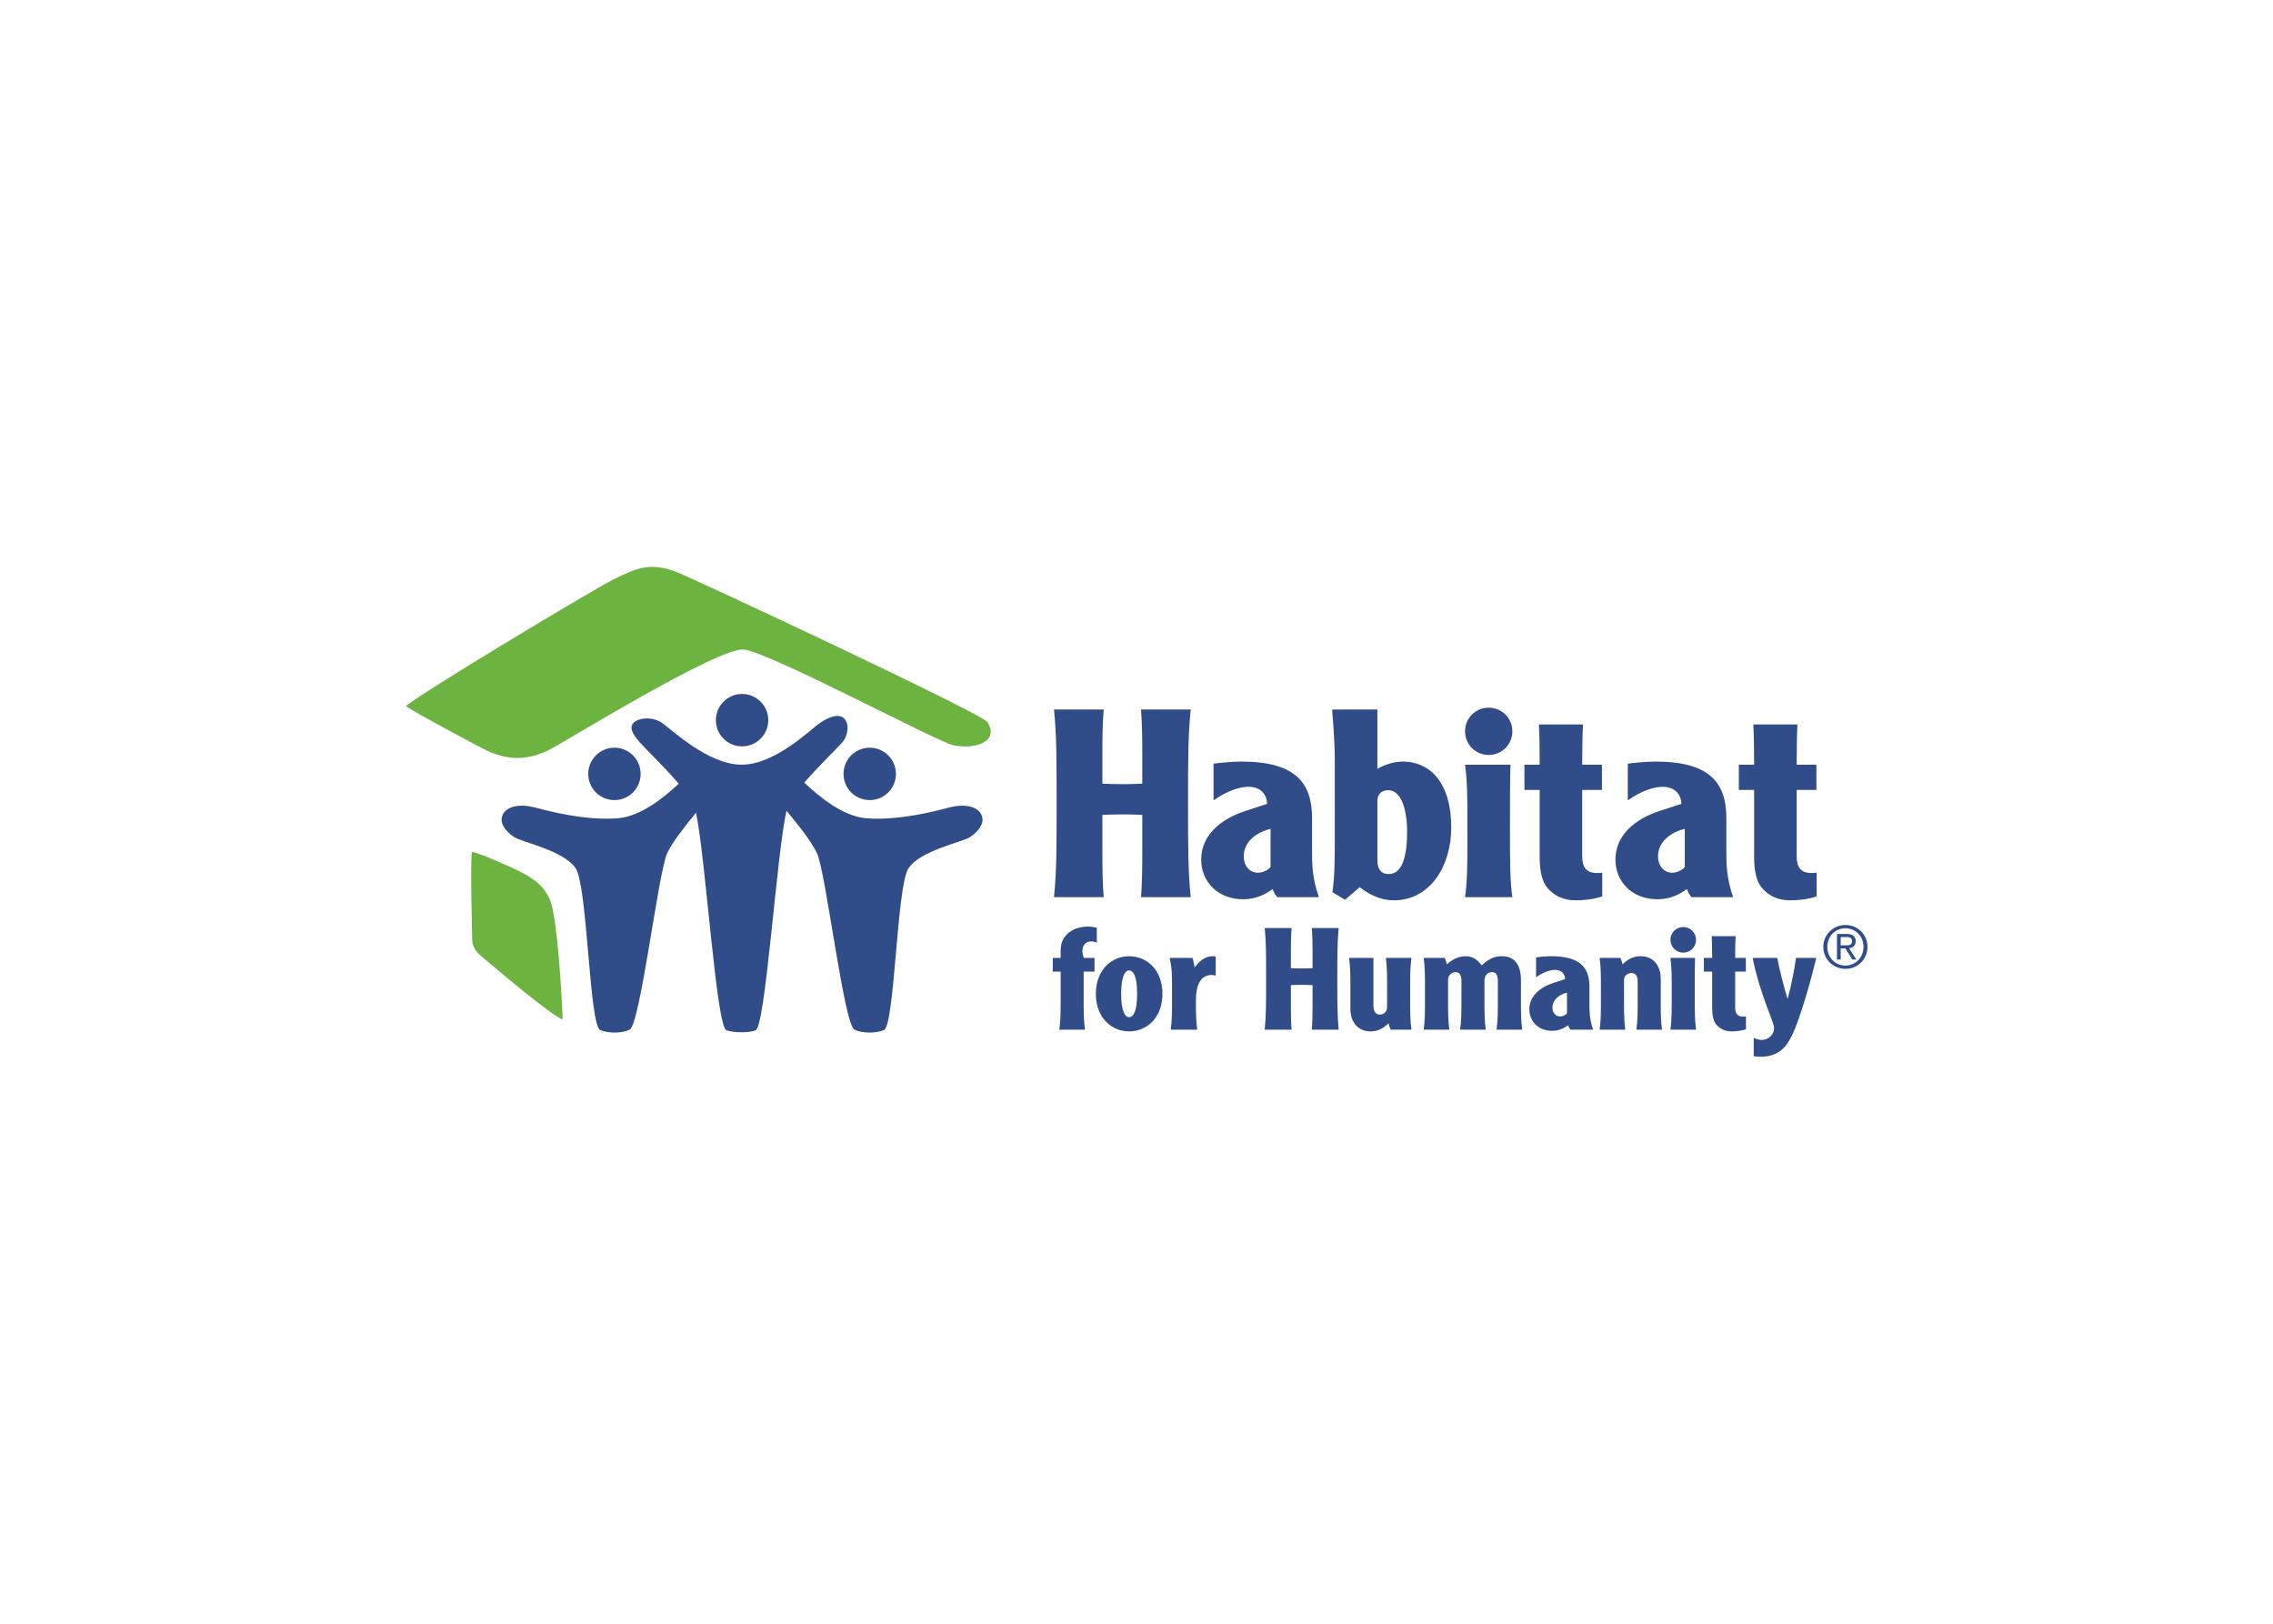 <svg clip-rule="evenodd" fill-rule="evenodd" stroke-linejoin="round" stroke-miterlimit="2" viewBox="0 0 560 400" xmlns="http://www.w3.org/2000/svg" xmlns:xlink="http://www.w3.org/1999/xlink"><clipPath id="a"><path clip-rule="evenodd" d="m0 81.647v-81.647h243.64v81.647"/></clipPath><g fill-rule="nonzero" transform="matrix(1.478 0 0 -1.478 100 260.321)"><path d="m30.406 46.827c-.175 2.404 1.633 4.497 4.039 4.672 2.407.174 4.499-1.635 4.674-4.042.175-2.406-1.635-4.497-4.041-4.672-2.405-.173-4.497 1.633-4.672 4.042" fill="#314d89"/><path d="m81.672 46.827c.175 2.404-1.635 4.497-4.04 4.672-2.408.174-4.499-1.635-4.673-4.042-.175-2.406 1.635-4.497 4.039-4.672 2.406-.173 4.5 1.633 4.674 4.042" fill="#314d89"/><path d="m96.063 39.977c-.513 1.895-3.128 2.183-5.434 1.583-1.82-.475-8.153-2.232-13.775-1.824-4.04.292-7.989 3.653-10.446 5.953 2.441 2.814 5.59 5.833 6.312 6.679 1.044 1.217 1.217 3.129.348 3.998-.868.868-2.433.344-3.998-.698-1.561-1.042-7.471-6.992-13.108-6.992-5.635 0-11.738 5.95-13.303 6.992-1.564 1.042-3.825.869-4.694 0-.868-.869.002-2.083 1.046-3.3.739-.864 4.006-3.995 6.466-6.859-2.468-2.291-6.318-5.489-10.253-5.773-5.622-.408-11.956 1.349-13.775 1.824-2.306.6-4.921.312-5.435-1.583-.322-1.184.683-2.488 2.033-3.369 1.343-.876 8.308-2.23 10.267-5.226 1.958-2.994 2.257-26.162 4.082-26.939 1.33-.568 3.65-.568 4.91.074 1.768.896 4.75 26.173 6.255 29.42.833 1.792 2.929 4.472 4.799 6.731 1.611-7.55 3.373-35.673 5.071-36.261 1.284-.443 3.84-.443 4.867 0 1.675.725 3.508 29.589 5.145 36.592 1.935-2.323 4.2-5.181 5.074-7.062 1.505-3.247 4.486-28.524 6.253-29.42 1.262-.642 3.58-.642 4.912-.074 1.822.777 2.121 23.945 4.081 26.939 1.96 2.996 8.924 4.35 10.267 5.226 1.35.881 2.354 2.185 2.033 3.369" fill="#314d89"/><g clip-path="url(#a)"><path d="m51.67 56.097c0 2.414 1.956 4.367 4.37 4.367 2.409 0 4.367-1.953 4.367-4.367 0-2.412-1.958-4.368-4.367-4.368-2.414 0-4.37 1.956-4.37 4.368" fill="#314d89"/><path d="m96.935 55.789c2.123-3.369-2.323-4.633-5.718-3.857-2.844.648-30.734 15.561-34.916 15.945-4.168.38-29.256-15.044-32.021-16.524-4.062-2.172-7.65-1.965-11.401-.02-1.238.646-10.795 5.69-12.879 7.098 2.084 1.947 31.09 19.362 34.467 21.054 3.884 1.949 6.199 2.971 10.469 1.376 2.961-1.109 51.119-23.679 51.999-25.072" fill="#6db340"/></g><path d="m11.003 34.157c1.086-.161 6.214-2.371 8.245-3.417 4.882-2.514 5.135-5.014 5.692-9.083.595-4.335 1.107-12.412 1.192-15.472-2.043.876-10.042 7.57-11.951 9.22-1.48 1.283-3.135 2.198-3.132 4.185.003.759-.346 12.701-.046 14.567" fill="#6db340"/><g fill="#314d89"><path d="m239.17 18.57h1c.67 0 .89.238.89.721 0 .423-.32.659-.75.659h-1.14zm0-2.376h-.62v4.27h1.63c1 0 1.49-.403 1.49-1.213 0-.77-.5-1.094-1.11-1.174l1.23-1.883h-.68l-1.16 1.864h-.78zm.79-.995c1.7 0 3.01 1.341 3.01 3.115 0 1.747-1.31 3.097-3.01 3.097-1.72 0-3.02-1.35-3.02-3.097 0-1.774 1.3-3.115 3.02-3.115zm0 6.763c2.01 0 3.68-1.576 3.68-3.648 0-2.091-1.67-3.668-3.68-3.668-2 0-3.69 1.577-3.69 3.668 0 2.072 1.69 3.648 3.69 3.648"/><path d="m116.32 57.872c-.18-2.146-.22-4.642-.22-7.314v-5.038c.96-.045 1.92-.088 3.33-.088 1.4 0 2.36.043 3.32.088v5.038c0 2.672-.04 5.168-.21 7.314h8.28c-.44-4.511-.44-8.192-.44-15.638s0-11.128.44-15.639h-8.28c.17 2.144.21 4.645.21 7.315v6.395c-.96.045-1.92.088-3.32.088-1.41 0-2.37-.043-3.33-.088v-6.395c0-2.67.04-5.171.22-7.315h-8.28c.43 4.511.43 8.193.43 15.639s0 11.127-.43 15.638z"/><path d="m144.13 37.985c-2.75-.701-4.47-2.41-4.47-4.6 0-1.534.97-2.716 2.37-2.716.92 0 1.84.571 2.1.964zm-9.5 10.864c.61.087 2.98.349 4.6.349 9.06 0 11.82-3.547 11.82-9.417v-5.476c0-2.102 0-4.47 1.14-7.71h-6.96c-.53.701-.7 1.182-.75 1.357-1.18-.876-2.8-1.707-4.9-1.707-4.25 0-7.01 2.935-7.01 6.614 0 4.03 3.19 6.747 7.36 8.104l3.63 1.184c-.04 1.533-1.05 2.847-3.11 2.847-1.4 0-3.59-.657-5.82-2.277z"/><path d="m161.94 32.727c0-1.271.48-2.277 1.88-2.277 1.8 0 3.07 1.839 3.07 7.052 0 3.724-.97 6.922-3.16 6.922-1.18 0-1.79-.744-1.79-1.796zm0 25.145v-9.899c1.09.656 2.67 1.225 4.25 1.225 4.16 0 8.06-3.065 8.06-11.038 0-6.178-3.37-12.09-9.59-12.09-1.67 0-3.6.568-5.66 2.189l-2.45-2.102-2.1 1.271c.39 2.802.39 5.781.39 8.937v12.571c0 1.622 0 3.418-.44 8.936z"/><path d="m184.13 48.672c-.09-2.275-.09-5.606-.09-10.336 0-5.959 0-8.939.4-11.741h-7.89c.39 2.802.39 5.782.39 8.937v4.205c0 3.155 0 6.132-.39 8.935zm-3.64 9.509c2.19 0 3.95-1.754 3.95-3.944s-1.76-3.942-3.95-3.942-3.94 1.752-3.94 3.942 1.75 3.944 3.94 3.944"/><path d="m196.22 55.376c-.09-1.357-.14-3.943-.14-6.704h3.29v-4.203h-3.29v-11.041c0-1.795.66-2.803 2.42-2.803.26 0 .52 0 .92.044v-3.943c-1.45-.481-2.94-.656-4.43-.656-1.97 0-3.55.699-4.73 2.102-.92 1.096-1.27 2.934-1.27 5.17v11.127h-2.54v4.203h2.54c0 2.761-.04 5.347-.13 6.704z"/><path d="m213.18 37.985c-2.76-.701-4.46-2.41-4.46-4.6 0-1.534.96-2.716 2.36-2.716.92 0 1.84.571 2.1.964zm-9.5 10.864c.61.087 2.98.349 4.6.349 9.07 0 11.83-3.547 11.83-9.417v-5.476c0-2.102 0-4.47 1.13-7.71h-6.96c-.53.701-.7 1.182-.74 1.357-1.19-.876-2.81-1.707-4.91-1.707-4.25 0-7.01 2.935-7.01 6.614 0 4.03 3.2 6.747 7.36 8.104l3.64 1.184c-.05 1.533-1.06 2.847-3.12 2.847-1.4 0-3.59-.657-5.82-2.277z"/><path d="m231.96 55.376c-.08-1.357-.13-3.943-.13-6.704h3.29v-4.203h-3.29v-11.041c0-1.795.66-2.803 2.41-2.803.27 0 .53 0 .92.044v-3.943c-1.44-.481-2.93-.656-4.42-.656-1.97 0-3.55.699-4.73 2.102-.92 1.096-1.27 2.934-1.27 5.17v11.127h-2.55v4.203h2.55c0 2.761-.05 5.347-.14 6.704z"/><path d="m115.17 18.984c-.1.073-.41.239-.93.239-.99 0-1.47-.759-1.47-1.568 0-.472.14-.949.24-1.187h1.78v-2.277h-1.81v-4.841c0-1.708 0-3.322.22-4.84h-4.28c.22 1.518.22 3.132.22 4.84v4.841h-1.31v2.277h1.31v.927c0 1.401.24 2.348 1.35 3.275.95.759 2.14 1.02 3.18 1.02.57 0 1.19-.095 1.5-.214z"/><path d="m119.23 10.489c0-2.871.62-3.892 1.33-3.892.72 0 1.33 1.021 1.33 3.892s-.61 3.892-1.33 3.892c-.71 0-1.33-1.021-1.33-3.892zm6.88 0c0-4.034-2.65-6.264-5.55-6.264-2.89 0-5.55 2.23-5.55 6.264 0 4.033 2.66 6.266 5.55 6.266 2.9 0 5.55-2.233 5.55-6.266"/><path d="m131.12 16.468c.15-.426.31-1.209.34-1.588.83 1.113 1.82 1.875 3.01 1.875.26 0 .4-.026.52-.072v-3.157c-.26.073-.59.096-.71.096-1.81 0-2.59-1.662-2.59-4.272 0-1.708 0-3.322.22-4.84h-4.42c.22 1.518.22 3.132.22 4.84v2.278c0 1.709 0 3.322-.41 4.84z"/><path d="m147.64 21.452c-.1-1.163-.12-2.514-.12-3.963v-2.728c.52-.024 1.04-.047 1.8-.047s1.29.023 1.81.047v2.728c0 1.449-.02 2.8-.12 3.963h4.48c-.23-2.444-.23-4.435-.23-8.471 0-4.033 0-6.029.23-8.471h-4.48c.1 1.163.12 2.514.12 3.962v3.464c-.52.024-1.05.049-1.81.049s-1.28-.025-1.8-.049v-3.464c0-1.448.02-2.799.12-3.962h-4.48c.23 2.442.23 4.438.23 8.471 0 4.036 0 6.027-.23 8.471z"/><path d="m164.15 4.51c-.16.355-.28.757-.35 1.067-.88-.855-1.78-1.352-3.01-1.352-2.02 0-3.35 1.471-3.35 3.75v3.653c0 1.709 0 3.322-.22 4.84h4.06v-7.949c0-.948.38-1.495 1.07-1.495.59 0 1.21.428 1.21 1.258v3.346c0 1.709 0 3.322-.21 4.84h4.27c-.22-1.518-.22-3.131-.22-4.84v-2.278c0-1.708 0-3.322.22-4.84z"/><path d="m173.17 16.468c.17-.356.29-.758.36-1.065.88.805 1.94 1.352 3.13 1.352 1.28 0 2.09-.735 2.66-1.52.85.758 1.8 1.52 3.34 1.52 2.33 0 3.21-1.639 3.21-3.987v-3.418c0-1.708 0-3.322.21-4.84h-4.27c.21 1.518.21 3.132.21 4.84v3.298c0 .832-.23 1.448-.97 1.448-.8 0-1.26-.616-1.26-1.448v-3.298c0-1.708 0-3.322.22-4.84h-4.28c.22 1.518.22 3.132.22 4.84v3.345c0 .785-.24 1.401-.97 1.401-.67 0-1.26-.546-1.26-1.258v-3.488c0-1.708 0-3.322.21-4.84h-4.27c.21 1.518.21 3.132.21 4.84v2.278c0 1.709 0 3.322-.21 4.84z"/><path d="m193.54 10.681c-1.5-.381-2.42-1.308-2.42-2.494 0-.831.52-1.471 1.28-1.471.49 0 1 .308 1.14.523zm-5.15 5.884c.33.045 1.61.19 2.49.19 4.91 0 6.41-1.924 6.41-5.104v-2.964c0-1.14 0-2.423.61-4.177h-3.77c-.28.378-.38.639-.4.735-.64-.475-1.52-.926-2.66-.926-2.3 0-3.8 1.592-3.8 3.583 0 2.183 1.73 3.654 3.99 4.391l1.97.641c-.02.831-.57 1.543-1.69 1.543-.75 0-1.94-.358-3.15-1.236z"/><path d="m202.46 16.468c.16-.356.28-.758.35-1.065.88.852 1.78 1.352 3.01 1.352 2.02 0 3.35-1.471 3.35-3.75v-3.655c0-1.708 0-3.322.21-4.84h-4.27c.22 1.518.22 3.132.22 4.84v3.275c0 .735-.31 1.328-1.03 1.328-.59 0-1.25-.427-1.25-1.139v-3.464c0-1.708 0-3.322.21-4.84h-4.27c.21 1.518.21 3.132.21 4.84v2.278c0 1.709 0 3.322-.21 4.84z"/><path d="m214.89 16.468c-.05-1.233-.05-3.037-.05-5.599 0-3.227 0-4.841.22-6.359h-4.27c.21 1.518.21 3.132.21 4.84v2.278c0 1.709 0 3.322-.21 4.84zm-1.97 5.152c1.19 0 2.14-.95 2.14-2.137s-.95-2.135-2.14-2.135c-1.18 0-2.13.948-2.13 2.135s.95 2.137 2.13 2.137"/><path d="m221.65 20.101c-.05-.737-.07-2.137-.07-3.633h1.78v-2.277h-1.78v-5.979c0-.973.36-1.52 1.3-1.52.15 0 .29 0 .5.024v-2.136c-.78-.261-1.59-.355-2.39-.355-1.07 0-1.92.379-2.56 1.137-.5.596-.69 1.59-.69 2.801v6.028h-1.38v2.277h1.38c0 1.496-.03 2.896-.07 3.633z"/><path d="m228.61 16.468c.3-1.85 1.21-5.219 1.68-6.762h.05c.66 2.422 1.16 5.148 1.38 6.762h3.39c-.79-3.25-2.57-9.848-4.08-12.955-.79-1.59-1.97-3.513-5.23-3.513-.33 0-.82.024-1.13.119v3.037c.21-.119.73-.355 1.33-.355 1.23 0 2.06 1.02 2.06 1.898 0 .45-.09.736-1.04 3.25-1.29 3.37-2.26 6.931-2.52 8.519z"/></g></g></svg>